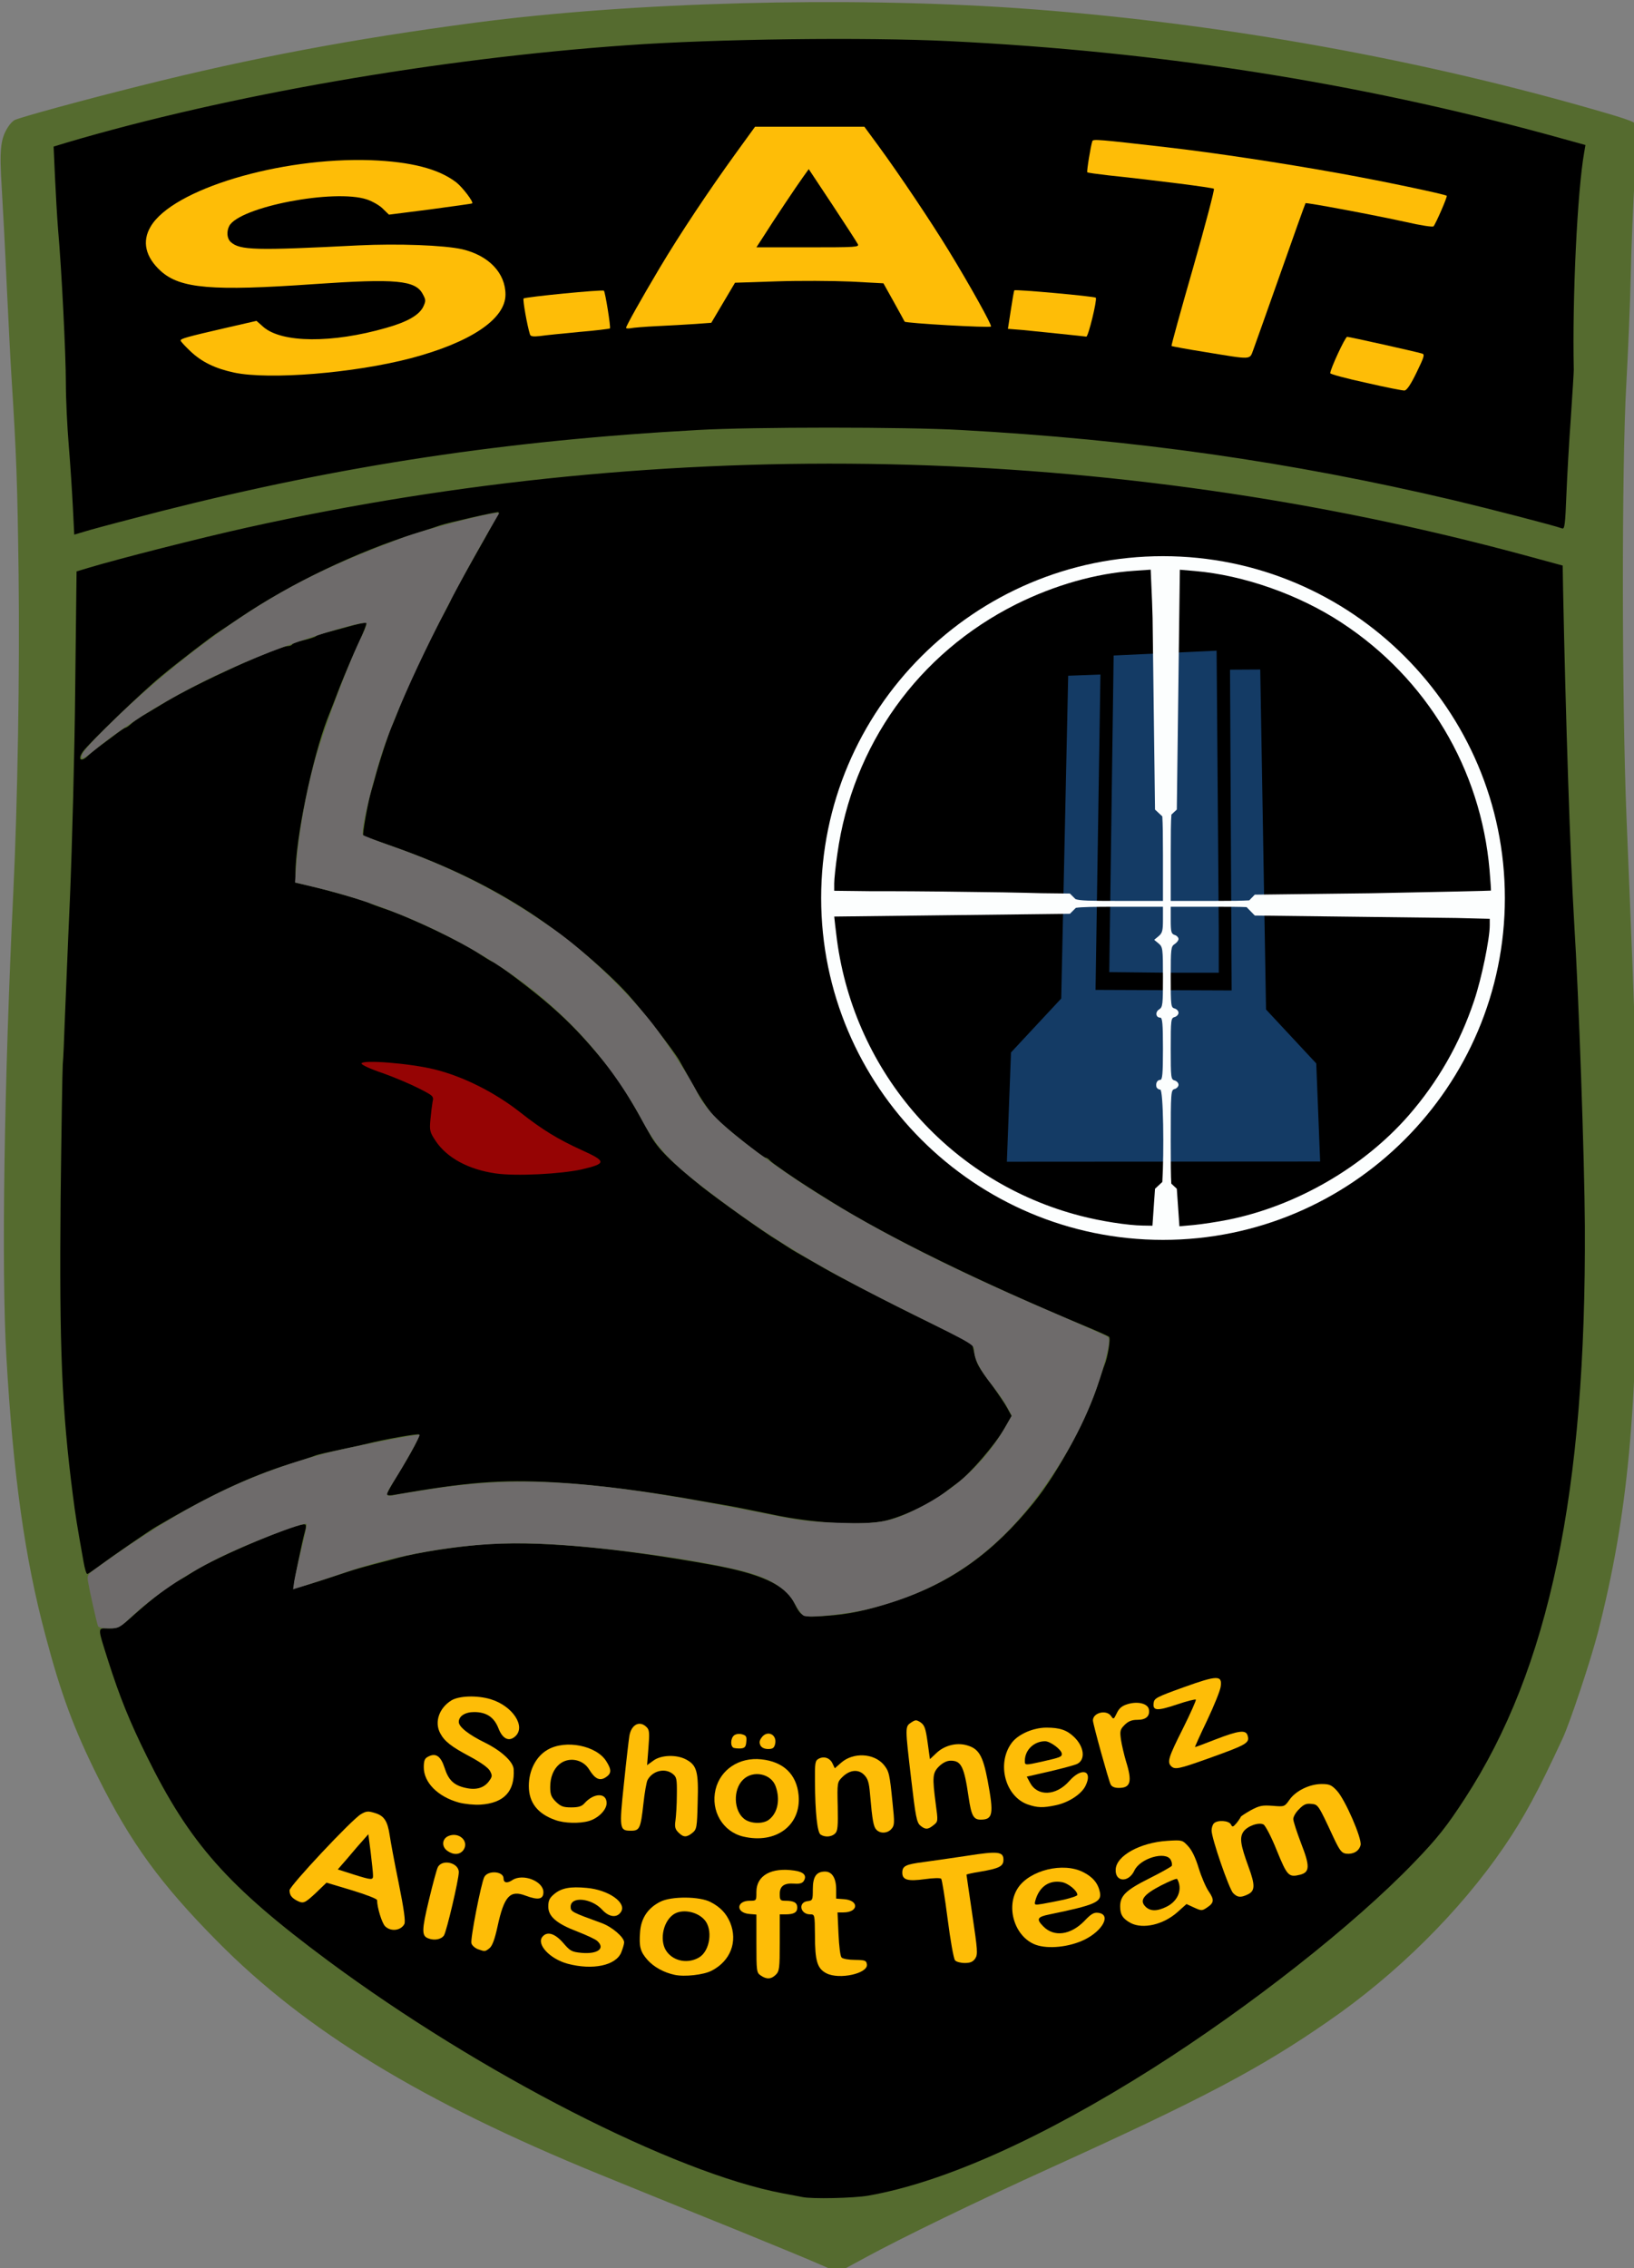 <?xml version="1.0" encoding="UTF-8" standalone="no"?>
<!DOCTYPE svg PUBLIC "-//W3C//DTD SVG 1.1//EN" "http://www.w3.org/Graphics/SVG/1.1/DTD/svg11.dtd">
<svg width="100%" height="100%" viewBox="0 0 500 694" version="1.1" xmlns="http://www.w3.org/2000/svg" xmlns:xlink="http://www.w3.org/1999/xlink" xml:space="preserve" xmlns:serif="http://www.serif.com/" style="fill-rule:evenodd;clip-rule:evenodd;stroke-linejoin:round;stroke-miterlimit:2;">
    <rect x="0" y="0" width="500" height="694" fill="#808080" stroke="none"/>
    <g id="SchönherzAirsoftTeam" transform="matrix(1,0,0,1,-47,-73)">
        <g transform="matrix(1,0,0,1,302.388,77.855)">
            <path d="M0,678.452L132.319,615.081L187.742,568.073L222.955,493.437L236.107,416.598L236.107,292.8L229.756,152.097L238.101,37.988L191.865,23.118L79.981,5.181L-18.984,0L-130.188,9.566L-247.77,37.988L-244.581,309.299L-247.77,439.635L-217.876,535.03L-182.004,587.614L-122.615,626.171L0,678.452Z" style="fill-rule:nonzero;"/>
        </g>
        <g transform="matrix(1,0,0,1,198.7,398.083)">
            <path d="M0,33.987C-8.333,32.797 -14.94,29.225 -18.393,24.047C-20.178,21.368 -20.297,20.833 -20,17.559C-19.821,15.594 -19.523,13.154 -19.345,12.142C-18.928,10.357 -19.047,10.237 -23.63,7.916C-26.19,6.607 -31.13,4.524 -34.642,3.274C-38.213,2.083 -41.07,0.774 -41.07,0.357C-41.07,-0.893 -26.13,0.298 -18.75,2.143C-10,4.285 -0.298,9.166 7.5,15.297C14.285,20.654 19.106,23.57 26.309,26.844C33.928,30.297 33.928,30.952 26.368,32.737C20,34.166 6.19,34.88 0,33.987" style="fill:rgb(150,4,4);fill-rule:nonzero;"/>
        </g>
        <g transform="matrix(1,0,0,1,419.944,272.107)">
            <path d="M0,98.548L0,85.622L-0.666,0L-32.171,1.474L-33.507,98.353L-15.021,98.548L0,98.548Z" style="fill:rgb(20,59,101);"/>
        </g>
        <g transform="matrix(1,0,0,1,449.77,307.95)">
            <path d="M0,90.46L-15.37,73.953L-17.136,-30.081L-25.773,-30.032L-26.387,-30.01L-25.888,68.12L-67.536,67.953L-66.041,-28.542L-66.528,-28.524L-75.909,-28.178L-78.038,70.591L-93.408,87.098L-94.668,120.541L1.193,120.479L0,90.46Z" style="fill:rgb(20,59,101);"/>
        </g>
        <g transform="matrix(1,0,0,1,96.619,610.875)">
            <path d="M0,-381.538C54.939,-395.466 105.294,-403.085 163.983,-406.299C180.412,-407.251 227.791,-407.251 244.339,-406.299C297.611,-403.383 345.229,-396.597 395.168,-384.811C406.656,-382.074 426.179,-377.014 428.382,-376.181C429.155,-375.883 429.334,-377.312 429.69,-386.419C429.929,-392.252 430.524,-402.906 431.06,-410.108C431.536,-417.31 431.953,-423.858 431.953,-424.691C431.477,-446.715 433.024,-479.392 435.167,-491.416L435.524,-493.499L424.334,-496.594C365.169,-512.725 305.11,-522.129 240.946,-525.284C215.173,-526.534 169.579,-525.998 142.258,-524.034C84.521,-519.987 20.059,-508.796 -29.106,-494.273L-33.213,-493.023L-32.797,-483.738C-32.559,-478.559 -32.142,-471.357 -31.845,-467.607C-30.773,-455.643 -29.464,-429.394 -29.464,-420.525C-29.464,-415.763 -29.047,-407.192 -28.571,-401.478C-28.095,-395.764 -27.559,-387.311 -27.321,-382.669L-26.904,-374.276L-22.083,-375.705C-19.404,-376.478 -9.464,-379.098 0,-381.538M216.065,133.984C239.16,129.937 269.159,116.485 302.968,95.116C332.907,76.129 364.633,51.189 383.025,32.083C390.228,24.642 393.204,20.833 398.68,12.38C424.453,-27.261 435.762,-81.368 435.346,-162.793C435.227,-183.032 433.5,-232.851 432.071,-255.648C430.881,-275.529 429.453,-318.504 428.679,-357.669L428.56,-364.812L416.953,-367.967C290.706,-402.192 155.055,-405.168 25.892,-376.419C11.666,-373.264 -13.333,-366.895 -22.619,-364.098L-26.19,-363.026L-26.606,-327.313C-26.785,-307.73 -27.559,-278.803 -28.214,-263.089C-28.928,-247.375 -29.583,-230.232 -29.821,-224.995C-30,-219.756 -30.237,-213.983 -30.416,-212.197C-30.535,-210.412 -30.833,-191.781 -31.071,-170.83C-31.487,-125.354 -30.714,-106.664 -27.321,-80.355C-26.488,-73.808 -26.071,-71.308 -24.047,-59.939C-23.69,-57.915 -23.214,-56.248 -22.916,-56.248C-22.678,-56.248 -20.773,-57.558 -18.69,-59.106C-15.178,-61.725 -3.988,-69.462 -1.607,-70.831C14.642,-80.355 26.606,-86.01 39.106,-89.938C42.796,-91.07 46.368,-92.26 47.022,-92.557C47.677,-92.795 51.01,-93.569 54.463,-94.284C57.915,-94.997 61.665,-95.831 62.796,-96.128C67.677,-97.378 78.331,-99.284 78.629,-98.926C79.045,-98.509 76.129,-93.153 71.605,-85.831C70.058,-83.272 68.748,-80.891 68.748,-80.593C68.748,-80.355 69.462,-80.237 70.415,-80.355C93.45,-84.403 103.807,-85.176 119.937,-84.284C133.508,-83.51 149.043,-81.486 166.662,-78.272C168.626,-77.914 171.722,-77.379 173.507,-77.081C175.293,-76.784 181.364,-75.534 186.899,-74.403C198.685,-71.903 212.137,-71.07 219.935,-72.26C224.815,-73.034 234.339,-77.26 238.684,-80.593C239.993,-81.605 242.255,-83.272 243.684,-84.343C247.434,-87.201 254.755,-95.712 257.553,-100.474L259.934,-104.58L258.564,-107.08C257.851,-108.39 255.826,-111.367 254.16,-113.688C249.636,-119.759 249.22,-120.533 248.505,-123.806L247.851,-126.783L228.981,-136.068C218.625,-141.246 206.78,-147.377 202.673,-149.758C198.566,-152.08 194.697,-154.341 194.042,-154.699C193.388,-155.056 192.019,-155.889 191.066,-156.543C190.054,-157.199 188.804,-157.972 188.269,-158.33C183.983,-160.889 170.531,-170.532 165.293,-174.638C155.472,-182.555 151.663,-186.365 149.282,-190.709C142.615,-202.912 139.639,-207.554 134.877,-213.388C128.925,-220.59 124.758,-224.935 119.044,-229.934C113.509,-234.815 102.854,-242.851 100.95,-243.625C100.533,-243.803 98.866,-244.815 97.319,-245.827C91.426,-249.815 75.593,-257.315 67.855,-259.874C65.891,-260.529 63.867,-261.303 63.391,-261.541C62.082,-262.255 50.772,-265.47 45.416,-266.72L40.772,-267.791L40.772,-270.35C40.772,-281.064 45.892,-305.766 50.534,-317.849C51.308,-319.813 53.094,-324.337 54.463,-327.968C55.891,-331.539 58.332,-337.313 59.938,-340.705C61.486,-344.099 62.677,-347.075 62.498,-347.253C62.32,-347.432 60.475,-347.075 58.451,-346.539C56.427,-345.944 53.153,-345.11 51.249,-344.575C49.284,-344.099 47.379,-343.503 47.082,-343.205C46.725,-342.908 44.999,-342.372 43.272,-341.955C41.606,-341.599 39.999,-341.003 39.82,-340.705C39.642,-340.408 39.046,-340.17 38.511,-340.17C35.475,-340.17 10.654,-328.861 1.19,-323.146C-2.024,-321.182 -5.476,-319.159 -6.488,-318.563C-7.5,-317.909 -8.869,-316.956 -9.583,-316.302C-10.238,-315.706 -11.012,-315.17 -11.25,-315.17C-11.488,-315.17 -13.155,-314.039 -15,-312.611C-16.845,-311.242 -19.047,-309.576 -19.88,-308.98C-20.714,-308.326 -22.143,-307.195 -22.976,-306.361C-25,-304.576 -25.833,-305.587 -24.226,-307.909C-22.262,-310.587 -6.369,-325.944 -0.298,-330.944C5,-335.349 15.356,-343.325 17.5,-344.634C18.035,-344.991 20.892,-346.896 23.809,-348.86C39.225,-359.276 59.641,-369.098 77.676,-374.693C81.128,-375.764 84.462,-376.895 85.117,-377.133C87.14,-377.848 102.735,-381.419 102.973,-381.181C103.092,-381.061 99.878,-375.05 95.771,-367.907C91.724,-360.765 88.39,-354.693 88.39,-354.455C88.39,-354.217 86.843,-351.241 84.998,-347.848C81.367,-341.182 74.521,-326.599 72.379,-320.825C71.605,-318.861 70.653,-316.42 70.177,-315.468C69.284,-313.385 66.724,-305.647 65.415,-300.885C64.938,-299.1 64.284,-296.778 63.986,-295.826C62.974,-292.552 61.188,-282.374 61.546,-282.136C61.784,-282.017 66.129,-280.41 71.248,-278.624C87.378,-272.91 100.414,-266.541 112.616,-258.565C123.449,-251.422 135.532,-241.304 142.615,-233.506C147.139,-228.447 156.365,-216.601 158.21,-213.447C158.865,-212.257 161.007,-208.507 162.912,-205.055C164.876,-201.602 167.674,-197.495 169.222,-195.948C172.376,-192.733 183.805,-183.626 184.697,-183.626C184.995,-183.626 185.59,-183.209 186.007,-182.734C186.602,-182.019 193.745,-177.079 198.209,-174.282C198.864,-173.865 201.661,-172.08 204.459,-170.353C221.542,-159.58 250.945,-145.175 283.028,-131.842C286.48,-130.413 289.516,-129.044 289.754,-128.806C290.29,-128.39 289.338,-122.497 288.385,-120.235C288.088,-119.58 287.313,-117.14 286.54,-114.878C283.088,-103.807 274.159,-87.32 266.719,-78.093C254.279,-62.737 241.541,-53.63 224.398,-47.975C215.411,-44.999 210.113,-43.869 202.673,-43.392C195.888,-42.915 195.59,-43.035 193.388,-47.44C190.59,-52.975 183.09,-56.368 167.853,-59.106C138.091,-64.463 113.925,-66.546 97.795,-65.237C89.045,-64.523 77.974,-62.737 72.438,-61.248C70.593,-60.713 67.141,-59.82 64.819,-59.225C62.498,-58.629 58.867,-57.618 56.784,-56.904C44.046,-52.677 40.475,-51.665 40.296,-52.142C40.058,-52.677 42.856,-66.487 43.749,-69.462C44.046,-70.356 44.046,-71.248 43.808,-71.368C42.261,-72.32 16.785,-61.606 9.583,-56.963C8.214,-56.071 6.25,-54.879 5.119,-54.285C1.964,-52.558 -2.917,-48.809 -8.333,-43.987C-13.095,-39.761 -13.393,-39.582 -16.309,-39.582C-19.88,-39.582 -19.88,-40.356 -16.547,-29.761C-12.976,-18.572 -9.94,-11.072 -4.762,-0.595C8.452,26.249 20.118,39.344 50.653,62.022C97.378,96.664 156.722,127.02 189.876,133.27C192.495,133.747 195.173,134.282 195.828,134.401C198.685,135.055 211.721,134.758 216.065,133.984M201.185,154.996C198.269,153.686 186.84,148.984 175.888,144.52C157.436,137.08 152.496,135.055 133.627,127.378C79.581,105.295 43.987,83.629 16.845,56.129C-0.477,38.629 -9.643,26.011 -19.643,5.952C-27.023,-8.81 -31.011,-19.643 -35.713,-37.44C-42.083,-61.248 -45.594,-86.664 -47.678,-122.913C-49.225,-149.818 -48.332,-207.197 -45.535,-265.172C-44.225,-292.433 -43.57,-332.075 -43.928,-361.955C-44.285,-390.168 -44.583,-398.502 -46.13,-422.906C-46.428,-427.31 -47.023,-439.75 -47.559,-450.583C-48.035,-461.357 -48.749,-474.928 -49.106,-480.702C-49.82,-491.952 -49.463,-495.344 -47.261,-498.856C-46.606,-499.928 -45.654,-500.939 -45.059,-501.178C-42.499,-502.249 -23.928,-507.309 -6.786,-511.594C27.32,-520.165 58.748,-526.058 95.831,-530.939C143.687,-537.248 209.161,-538.974 261.303,-535.403C319.812,-531.355 380.823,-520.701 436.536,-504.809C450.226,-500.88 451.476,-500.404 451.476,-498.797C451.476,-498.142 451.06,-491.178 450.583,-483.321C450.107,-475.464 449.571,-462.071 449.393,-453.56C449.214,-445.048 448.56,-430.048 448.023,-420.227C446.595,-395.526 446.654,-322.968 448.083,-287.79C451.179,-212.554 451.298,-209.221 451.357,-168.151C451.535,-106.188 448.619,-74.641 439.274,-38.094C437.131,-29.821 430.822,-10.833 428.56,-5.953C421.001,10.357 416.715,18.333 410.524,27.379C397.132,46.962 377.728,66.248 356.776,80.652C335.943,95.116 318.385,104.342 272.136,125.353C248.922,135.889 226.244,146.901 215.113,152.972C210.649,155.413 206.899,157.436 206.78,157.377C206.661,157.377 204.161,156.305 201.185,154.996" style="fill:rgb(85,107,47);fill-rule:nonzero;"/>
        </g>
        <g transform="matrix(1,0,0,1,76.977,229.635)">
            <path d="M0,340.942C-0.536,339.276 -2.619,329.931 -2.976,327.669C-3.393,325.347 -3.273,325.228 -0.476,323.205C25.416,304.515 44.939,294.694 69.343,288.146C75.474,286.479 98.033,282.015 98.39,282.432C98.688,282.671 94.104,291.004 90.355,296.896C87.855,300.825 87.855,301.42 90.355,300.944C91.367,300.706 96.426,299.872 101.485,299.098C129.877,294.575 154.043,296.36 205.947,306.896C214.756,308.681 218.387,309.098 226.423,309.337C239.279,309.753 242.494,309.158 251.124,304.812C262.553,299.039 271.243,290.944 277.434,280.409L279.636,276.54L278.207,273.921C277.493,272.492 275.409,269.516 273.684,267.313C269.934,262.671 268.147,259.218 268.147,256.718C268.147,254.874 267.969,254.754 249.577,245.647C220.53,231.243 205.888,222.433 186.602,207.732C175.353,199.22 170.948,194.459 166.722,186.601C156.722,167.792 142.199,151.9 124.044,139.757C107.378,128.627 87.081,119.817 67.201,115.056L60.296,113.389L60.713,107.794C61.368,98.449 63.689,85.771 66.427,75.89C69.403,65.474 77.082,45.117 81.069,37.319C81.843,35.713 82.379,34.224 82.141,34.046C81.426,33.332 68.391,37.082 57.142,41.189C34.106,49.7 13.154,61.129 -1.667,73.39C-3.214,74.699 -4.643,75.592 -4.821,75.414C-5.714,74.521 -3.69,72.021 4.643,63.926C18.452,50.355 37.023,35.95 52.082,26.963C64.165,19.76 74.701,14.88 92.736,8.094C100.712,5.058 123.39,-0.715 122.735,0.475C107.616,26.13 94.521,52.617 87.915,70.831C84.581,80.116 80.177,97.973 81.069,98.865C81.308,99.104 84.76,100.473 88.688,101.841C108.152,108.627 123.271,116.305 139.58,127.793C149.341,134.638 162.198,147.019 169.757,156.721C174.162,162.376 181.186,173.209 183.448,177.852C186.126,183.149 190.709,187.672 202.078,196.184C224.696,213.029 252.255,227.91 293.742,245.647C301.777,249.099 308.623,252.135 308.98,252.433C309.694,253.028 309.456,255.051 308.087,260.111C304.516,273.384 298.504,285.884 289.338,298.681C275.23,318.562 258.624,330.049 235.827,335.705C229.339,337.311 217.256,338.561 215.887,337.728C215.352,337.371 214.102,335.705 213.208,334.038C210.649,329.276 205.292,326.062 196.602,323.92C181.305,320.17 152.02,316.3 134.223,315.705C115.116,314.991 94.402,318.145 75.593,324.514C71.665,325.883 66.486,327.55 64.046,328.324L59.701,329.693L60.058,327.193C60.296,325.824 61.249,321.42 62.26,317.372C63.272,313.324 63.986,309.872 63.808,309.693C63.094,308.979 45.118,315.943 36.547,320.289C26.25,325.407 17.143,331.657 10.059,338.264C6.607,341.478 6.25,341.657 3.333,341.657C1.369,341.657 0.179,341.359 0,340.942" style="fill:rgb(110,107,107);fill-rule:nonzero;"/>
        </g>
        <g transform="matrix(1,0,0,1,279.769,645.576)">
            <path d="M0,31.904C-1.25,31.071 -1.31,30.594 -1.31,22.142L-1.31,13.273L-3.453,13.095C-7.679,12.738 -7.5,9.048 -3.333,9.048C-1.31,9.048 -1.31,9.048 -1.31,6.309C-1.31,1.309 3.273,-1.25 10.357,-0.178C13.214,0.238 14.226,1.369 13.154,3.036C12.738,3.69 11.845,3.928 10.357,3.809C7.202,3.571 5.833,4.524 5.833,6.965C5.833,8.869 6.012,9.048 7.559,9.048C10.178,9.048 11.19,9.642 11.19,11.131C11.19,12.619 10.178,13.214 7.559,13.214L5.833,13.214L5.833,21.844C5.833,29.702 5.714,30.594 4.643,31.666C3.214,33.094 1.786,33.154 0,31.904" style="fill:rgb(254,189,7);fill-rule:nonzero;"/>
        </g>
        <g transform="matrix(1,0,0,1,260.96,659.207)">
            <path d="M0,12.738C3.333,10.714 4.226,4.167 1.607,1.25C-0.774,-1.429 -5.595,-2.202 -8.095,-0.239C-11.309,2.202 -12.202,8.154 -9.821,11.131C-7.56,14.048 -3.274,14.702 0,12.738M-7.5,18.094C-10.833,17.381 -13.869,15.714 -15.833,13.511C-18.035,11.011 -18.452,9.464 -18.095,4.94C-17.797,0.774 -15.714,-2.381 -11.905,-4.285C-8.512,-6.012 0.179,-5.952 3.512,-4.166C6.488,-2.619 8.273,-0.714 9.464,2.083C11.845,7.917 9.583,13.869 3.75,16.844C1.31,18.094 -4.464,18.75 -7.5,18.094" style="fill:rgb(254,189,7);fill-rule:nonzero;"/>
        </g>
        <g transform="matrix(1,0,0,1,299.888,647.717)">
            <path d="M0,29.108C-2.798,27.679 -3.512,25.358 -3.512,17.501C-3.572,11.131 -3.572,11.072 -5,11.072C-8.036,11.072 -8.75,7.382 -5.774,7.025C-4.227,6.846 -4.167,6.668 -4.167,3.394C-4.167,-0.475 -3.095,-2.023 -0.417,-2.023C1.726,-2.023 2.976,0.002 2.976,3.454L2.976,6.251L5.416,6.429C10.059,6.787 9.821,10.477 5.178,10.477L3.393,10.477L3.69,17.025C3.869,20.893 4.226,23.87 4.643,24.287C5.06,24.703 6.904,25.001 8.749,25.001C11.845,25.06 12.202,25.179 12.38,26.37C12.797,29.168 3.928,31.131 0,29.108" style="fill:rgb(254,189,7);fill-rule:nonzero;"/>
        </g>
        <g transform="matrix(1,0,0,1,220.723,652.242)">
            <path d="M0,21.666C-5.476,20.178 -9.643,15.714 -7.738,13.393C-6.309,11.666 -3.988,12.321 -1.428,15.237C0.774,17.797 1.19,18.035 4.286,18.333C9.226,18.749 11.547,16.964 9.047,14.702C8.512,14.166 5.774,12.916 3.036,11.845C-3.393,9.404 -5.952,7.202 -5.952,4.166C-5.952,2.381 -5.595,1.548 -4.167,0.357C-1.904,-1.548 0.833,-2.023 5.833,-1.548C12.5,-0.952 18.095,2.976 16.309,5.773C15.059,7.738 12.619,7.44 10.476,5.06C7.202,1.548 0.893,0.952 0.893,4.226C0.893,5.714 1.25,5.893 10.417,9.226C13.631,10.416 17.262,13.571 17.262,15.118C17.262,15.654 16.845,17.023 16.369,18.214C14.702,22.202 7.679,23.689 0,21.666" style="fill:rgb(254,189,7);fill-rule:nonzero;"/>
        </g>
        <g transform="matrix(1,0,0,1,339.231,640.219)">
            <path d="M0,32.618C-0.416,32.141 -1.429,26.487 -2.262,19.939C-3.095,13.452 -3.988,7.916 -4.226,7.679C-4.464,7.381 -6.726,7.44 -9.226,7.797C-14.464,8.512 -16.13,8.035 -16.13,5.833C-16.13,3.75 -15.118,3.273 -9.583,2.559C-6.785,2.202 -0.833,1.309 3.631,0.654C13.095,-0.833 14.821,-0.655 14.821,1.845C14.821,3.869 13.571,4.523 7.56,5.535C5.298,5.892 3.512,6.309 3.512,6.429C3.512,6.606 4.346,12.083 5.298,18.689C6.904,29.582 7.023,30.772 6.19,32.082C5.477,33.094 4.702,33.451 2.977,33.451C1.727,33.451 0.357,33.094 0,32.618" style="fill:rgb(254,189,7);fill-rule:nonzero;"/>
        </g>
        <g transform="matrix(1,0,0,1,193.224,645.992)">
            <path d="M0,23.453C-0.893,23.096 -1.786,22.322 -1.964,21.667C-2.381,20.476 1.012,3.215 1.964,1.37C3.095,-0.773 7.857,-0.416 7.857,1.787C7.857,3.155 8.928,3.393 10.535,2.322C13.75,0.18 20.059,2.62 20.059,6.013C20.059,8.215 18.452,8.513 14.643,7.084C9.821,5.239 8.036,7.203 6.012,16.548C5.178,20.357 4.464,22.322 3.631,23.096C2.202,24.226 2.202,24.226 0,23.453" style="fill:rgb(254,189,7);fill-rule:nonzero;"/>
        </g>
        <g transform="matrix(1,0,0,1,372.684,657.957)">
            <path d="M0,-3.691C2.202,-4.226 3.987,-4.822 3.987,-5.12C3.987,-6.428 1.131,-8.751 -0.834,-9.047C-4.703,-9.703 -7.679,-7.62 -8.869,-3.393C-9.227,-2.024 -9.167,-1.964 -6.667,-2.381C-5.238,-2.62 -2.263,-3.214 0,-3.691M-8.81,10.119C-15.179,7.738 -18.036,-1.37 -14.227,-7.203C-10.655,-12.678 -0.357,-15.238 5.773,-12.084C8.749,-10.595 10.356,-8.631 10.892,-5.893C11.487,-2.917 9.345,-2.024 -4.465,0.832C-8.334,1.607 -8.69,2.261 -6.369,4.582C-3.096,7.857 1.964,7.142 6.13,2.857C8.154,0.714 9.047,0.178 10.356,0.357C14.404,0.832 11.845,5.773 6.189,8.571C1.547,10.832 -4.94,11.547 -8.81,10.119" style="fill:rgb(254,189,7);fill-rule:nonzero;"/>
        </g>
        <g transform="matrix(1,0,0,1,177.986,642.541)">
            <path d="M0,23.57C-1.964,22.797 -1.964,21.13 0.238,11.964C1.429,6.964 2.679,2.381 2.976,1.844C4.286,-0.774 9.404,0.417 9.404,3.333C9.404,5.594 5.714,21.249 4.881,22.677C4.047,23.927 1.905,24.344 0,23.57" style="fill:rgb(254,189,7);fill-rule:nonzero;"/>
        </g>
        <g transform="matrix(1,0,0,1,161.141,644.505)">
            <path d="M0,2.261C0,1.488 -0.357,-1.607 -0.714,-4.703L-1.429,-10.238L-5,-6.191C-6.905,-3.928 -8.988,-1.488 -9.643,-0.774L-10.773,0.535L-6.131,2.024C-0.238,3.868 0.06,3.868 0,2.261M3.69,17.915C2.738,16.963 1.25,12.201 1.25,9.94C1.25,9.523 -2.202,8.214 -6.488,6.905L-14.226,4.583L-17.44,7.678C-20.952,10.951 -21.309,11.071 -23.333,10.059C-24.94,9.166 -25.535,8.392 -25.535,6.905C-25.535,5.595 -6.428,-14.821 -3.69,-16.369C-2.083,-17.321 -1.488,-17.381 0.595,-16.726C3.393,-15.893 4.464,-14.286 5.119,-9.822C5.357,-8.155 6.547,-1.667 7.857,4.701C9.464,12.678 10,16.547 9.583,17.261C8.512,19.284 5.417,19.642 3.69,17.915" style="fill:rgb(254,189,7);fill-rule:nonzero;"/>
        </g>
        <g transform="matrix(1,0,0,1,404.052,642.957)">
            <path d="M0,13.451C3.512,11.666 4.881,8.035 3.154,4.999C3.035,4.762 0.833,5.654 -1.727,6.964C-7.144,9.762 -8.452,11.547 -6.548,13.451C-5.06,14.939 -2.977,14.939 0,13.451M-11.012,18.511C-13.452,17.201 -14.286,15.951 -14.286,13.392C-14.286,10.118 -12.5,8.392 -5.357,4.821C-1.786,3.035 1.25,1.309 1.487,1.012C1.666,0.654 1.547,-0.179 1.19,-0.834C-0.298,-3.631 -8.155,-1.369 -9.94,2.44C-11.727,6.249 -15.893,5.952 -15.654,2.083C-15.477,-2.084 -8.215,-6.131 0.118,-6.667C4.702,-6.965 4.762,-6.905 6.487,-5.06C7.678,-3.81 8.809,-1.429 9.761,1.725C10.595,4.404 11.964,7.618 12.856,8.868C14.583,11.428 14.464,12.32 12.201,13.808C10.773,14.761 10.535,14.761 8.333,13.749L6.012,12.678L3.214,15.178C-1.072,18.987 -7.262,20.416 -11.012,18.511" style="fill:rgb(254,189,7);fill-rule:nonzero;"/>
        </g>
        <g transform="matrix(1,0,0,1,424.349,620.338)">
            <path d="M0,31.964C-1.25,30.714 -6.607,15.179 -6.607,12.798C-6.607,11.964 -6.31,11.012 -5.893,10.596C-4.821,9.524 -1.429,9.702 -0.715,10.893C-0.238,11.846 -0.06,11.786 1.071,10.477C1.726,9.643 2.262,8.81 2.321,8.631C2.321,8.452 3.69,7.56 5.356,6.608C8.035,5.179 8.868,5 12.083,5.238C15.714,5.536 15.714,5.536 17.261,3.334C19.226,0.596 23.392,-1.429 27.082,-1.429C29.463,-1.429 30.118,-1.131 31.726,0.596C34.284,3.334 39.463,15.298 38.987,17.262C38.511,19.107 36.784,20.119 34.582,19.881C33.213,19.702 32.618,18.988 30.713,14.941C26.011,4.821 26.011,4.821 23.868,4.643C22.38,4.465 21.547,4.821 20.178,6.25C19.166,7.202 18.393,8.571 18.393,9.286C18.393,10 19.523,13.393 20.833,16.845C23.511,23.691 23.451,25.535 20.535,26.31C16.964,27.202 16.547,26.726 13.333,18.869C11.726,14.821 9.881,11.31 9.285,10.952C7.797,10.179 4.285,11.429 3.095,13.214C1.904,15.06 2.262,17.202 4.702,23.929C6.785,29.583 6.726,31.309 4.404,32.381C2.262,33.393 1.31,33.274 0,31.964" style="fill:rgb(254,189,7);fill-rule:nonzero;"/>
        </g>
        <g transform="matrix(1,0,0,1,183.938,634.683)">
            <path d="M0,4.703C-1.845,3.453 -1.726,1.072 0.179,0.179C3.452,-1.309 6.726,1.726 4.881,4.405C3.81,5.893 1.845,6.012 0,4.703" style="fill:rgb(254,189,7);fill-rule:nonzero;"/>
        </g>
        <g transform="matrix(1,0,0,1,282.388,618.254)">
            <path d="M0,11.489C2.619,9.405 3.393,5.358 1.964,1.37C0.595,-2.559 -5,-3.69 -8.035,-0.654C-11.13,2.382 -10.893,8.81 -7.678,11.31C-5.773,12.857 -1.786,12.976 0,11.489M-7.976,16.726C-14.226,15.238 -17.976,8.87 -16.428,2.322C-14.94,-3.809 -9.166,-7.618 -2.44,-6.904C4.345,-6.19 8.393,-2.321 8.988,4.108C9.821,13.274 2.024,19.107 -7.976,16.726" style="fill:rgb(254,189,7);fill-rule:nonzero;"/>
        </g>
        <g transform="matrix(1,0,0,1,254.591,600.935)">
            <path d="M0,32.796C-1.012,31.784 -1.19,31.07 -0.893,29.106C-0.714,27.736 -0.476,24.225 -0.476,21.249C-0.417,16.428 -0.536,15.832 -1.726,14.88C-4.107,12.976 -7.917,13.868 -9.464,16.784C-9.762,17.38 -10.357,20.653 -10.714,24.046C-11.547,31.486 -11.845,32.261 -14.464,32.261C-18.035,32.261 -18.154,31.844 -16.666,17.797C-15.952,10.832 -15.178,4.285 -15,3.214C-14.404,-0.238 -11.845,-1.548 -9.762,0.535C-8.869,1.368 -8.809,2.32 -9.167,6.845L-9.583,12.201L-7.619,10.773C-5.238,9.047 -0.595,8.928 2.262,10.416C5.655,12.201 6.19,14.107 5.893,23.511C5.714,31.308 5.595,31.844 4.286,32.915C2.5,34.344 1.548,34.344 0,32.796" style="fill:rgb(254,189,7);fill-rule:nonzero;"/>
        </g>
        <g transform="matrix(1,0,0,1,298.102,610.042)">
            <path d="M0,24.344C-1.012,23.689 -1.667,17.617 -1.726,8.154C-1.786,2.321 -1.667,1.725 -0.595,1.13C1.071,0.238 2.917,0.892 3.69,2.678L4.346,4.046L6.31,2.321C10,-0.893 16.25,-0.596 19.285,2.915C20.952,4.94 21.131,5.713 22.023,14.701C22.678,20.832 22.618,21.546 21.666,22.617C20.476,23.987 18.273,24.106 17.083,22.856C16.19,21.963 15.833,20.117 15.119,11.904C14.821,8.332 14.464,7.201 13.273,6.011C11.488,4.225 8.81,4.523 6.548,6.844C5.119,8.273 5.06,8.511 5.238,15.654C5.357,21.784 5.238,23.213 4.464,23.987C3.393,25.058 1.369,25.237 0,24.344" style="fill:rgb(254,189,7);fill-rule:nonzero;"/>
        </g>
        <g transform="matrix(1,0,0,1,328.577,600.518)">
            <path d="M0,31.07C-1.071,30.118 -1.429,28.272 -2.738,17.023C-4.643,0.833 -4.643,0.833 -2.798,-0.417C-1.429,-1.31 -1.19,-1.31 0.119,-0.477C1.31,0.356 1.667,1.309 2.262,5.594L2.977,10.773L4.881,8.987C7.321,6.606 11.012,5.654 14.106,6.487C17.916,7.499 19.166,9.583 20.654,17.38C22.559,27.618 22.262,29.284 18.512,29.284C16.309,29.284 15.654,28.093 14.821,22.439C13.452,13.035 12.56,11.249 9.345,11.249C8.154,11.249 6.964,11.844 5.773,12.975C3.75,14.999 3.69,16.249 4.762,24.522C5.476,29.76 5.476,29.88 4.107,30.951C2.381,32.38 1.548,32.38 0,31.07" style="fill:rgb(254,189,7);fill-rule:nonzero;"/>
        </g>
        <g transform="matrix(1,0,0,1,216.914,606.351)">
            <path d="M0,23.57C-5.417,21.666 -8.095,18.214 -8.095,13.154C-8.095,8.392 -5.893,4.106 -2.381,2.083C3.095,-1.131 12.678,0.773 15.654,5.654C17.261,8.214 17.202,9.344 15.476,10.475C13.63,11.725 12.143,11.011 10.357,8.094C8.393,4.881 3.988,4.166 1.19,6.547C-0.595,8.094 -1.548,10.535 -1.548,13.452C-1.548,15.714 -1.25,16.547 0.178,17.975C1.667,19.404 2.44,19.702 4.881,19.702C7.083,19.702 8.095,19.404 8.928,18.452C11.845,15.177 15.714,15.177 15.714,18.392C15.714,20.475 13.154,23.035 10.297,23.868C7.44,24.701 2.738,24.583 0,23.57" style="fill:rgb(254,189,7);fill-rule:nonzero;"/>
        </g>
        <g transform="matrix(1,0,0,1,365.778,615.815)">
            <path d="M0,-3.75C5.773,-5.06 6.131,-5.238 6.131,-6.131C6.131,-7.381 2.619,-10 1.012,-10C-2.381,-10 -5.179,-7.321 -5.179,-3.988C-5.179,-2.619 -5.119,-2.619 0,-3.75M-4.285,9.345C-11.19,6.904 -13.868,-3.154 -9.226,-9.464C-7.262,-12.143 -2.619,-14.166 1.429,-14.166C5.477,-14.166 7.619,-13.452 9.821,-11.369C13.035,-8.333 13.452,-4.285 10.773,-3.035C10,-2.679 6.25,-1.667 2.44,-0.773L-4.583,0.833L-3.631,2.619C-1.369,6.964 4.346,6.785 8.393,2.202C12.143,-2.083 15.654,-1.131 13.452,3.512C12.262,6.131 8.273,8.75 4.286,9.583C0.417,10.416 -1.369,10.356 -4.285,9.345" style="fill:rgb(254,189,7);fill-rule:nonzero;"/>
        </g>
        <g transform="matrix(1,0,0,1,187.39,592.482)">
            <path d="M0,32.083C-6.428,30.297 -10.714,25.952 -10.714,21.31C-10.714,19.285 -10.416,18.571 -9.464,18.095C-7.083,16.785 -5.535,17.798 -4.345,21.488C-3.154,25.237 -1.488,26.845 2.143,27.618C5.298,28.333 7.679,27.618 9.167,25.654C10.297,24.106 10.297,23.869 9.524,22.381C8.929,21.369 6.667,19.762 3.333,17.976C-2.381,14.94 -4.404,13.333 -5.714,10.833C-7.5,7.44 -6.012,3.155 -2.262,0.834C0.119,-0.595 5.595,-0.773 9.762,0.477C16.428,2.5 20.654,8.81 17.262,11.846C15.357,13.571 13.393,12.619 12.143,9.405C10.833,6.012 8.512,4.405 4.703,4.405C1.905,4.405 0,5.655 0,7.44C0,8.929 2.977,11.31 8.095,13.81C13.095,16.31 16.607,19.583 16.786,21.845C17.202,28.631 13.869,32.262 6.607,32.737C4.703,32.856 1.845,32.559 0,32.083" style="fill:rgb(254,189,7);fill-rule:nonzero;"/>
        </g>
        <g transform="matrix(1,0,0,1,386.85,594.566)">
            <path d="M0,24.463C-0.596,23.332 -5.417,5.952 -5.417,4.881C-5.417,2.5 -1.31,1.487 0.119,3.512C0.893,4.643 0.952,4.583 1.904,2.618C2.619,1.131 3.452,0.416 5.237,-0.119C8.452,-1.071 11.487,-0.238 11.726,1.607C12.023,3.631 10.773,4.702 8.154,4.702C6.487,4.702 5.416,5.118 4.285,6.249C2.916,7.618 2.797,8.095 3.154,10.714C3.393,12.32 4.106,15.357 4.702,17.38C6.666,23.63 6.131,25.534 2.5,25.534C1.25,25.534 0.356,25.178 0,24.463" style="fill:rgb(254,189,7);fill-rule:nonzero;"/>
        </g>
        <g transform="matrix(1,0,0,1,405.36,586.709)">
            <path d="M0,26.725C-1.249,25.475 -0.833,24.046 3.572,15.296C5.953,10.535 7.738,6.488 7.56,6.369C7.381,6.19 4.763,6.844 1.786,7.857C-4.285,9.88 -5.654,9.821 -5.356,7.44C-5.178,5.952 -4.523,5.594 3.75,2.619C14.167,-1.131 15.655,-1.131 15.179,2.321C15.06,3.511 13.155,8.213 11.012,12.738C8.869,17.202 7.203,20.892 7.321,20.892C7.5,20.892 10.357,19.821 13.69,18.511C20.654,15.832 22.857,15.535 23.393,17.321C24.107,19.642 23.273,20.118 11.31,24.404C2.322,27.618 1.132,27.856 0,26.725" style="fill:rgb(254,189,7);fill-rule:nonzero;"/>
        </g>
        <g transform="matrix(1,0,0,1,271.495,603.671)">
            <path d="M0,4.168C-1.071,3.691 -0.952,1.251 0.119,0.358C0.655,-0.059 1.607,-0.237 2.5,0.001C3.81,0.358 4.048,0.656 3.869,2.322C3.75,3.87 3.393,4.228 2.203,4.346C1.369,4.405 0.357,4.287 0,4.168" style="fill:rgb(254,189,7);fill-rule:nonzero;"/>
        </g>
        <g transform="matrix(0.093,0.996,0.996,-0.093,279.972,603.026)">
            <path d="M4.056,-0.642C3.188,-0.98 2.542,-0.859 1.713,-0.125C-0.616,1.825 1.158,4.828 4.056,3.841C5.214,3.435 5.465,2.933 5.338,1.57C5.239,0.503 4.742,-0.347 4.056,-0.642" style="fill:rgb(254,189,7);fill-rule:nonzero;"/>
        </g>
        <g transform="matrix(1,0,0,1,464.942,178.505)">
            <path d="M0,11.607C-6.012,10.297 -10.893,8.988 -10.893,8.69C-10.893,7.44 -6.31,-2.44 -5.714,-2.44C-5.06,-2.44 15.238,2.084 17.202,2.679C18.095,2.917 17.856,3.69 15.535,8.452C13.81,12.024 12.56,13.928 11.845,13.988C11.31,14.047 5.952,12.976 0,11.607" style="fill:rgb(254,189,7);fill-rule:nonzero;"/>
        </g>
        <g transform="matrix(1,0,0,1,118.642,123.327)">
            <path d="M0,63.689C-5.773,62.439 -9.88,60.475 -13.393,57.142C-15,55.594 -16.369,54.166 -16.369,53.868C-16.369,53.273 -14.345,52.737 -2.5,49.999L6.845,47.856L8.928,49.701C14.583,54.642 30,54.761 46.546,49.999C53.094,48.154 56.606,46.07 57.856,43.571C58.689,41.785 58.689,41.428 57.737,39.702C55.534,35.416 49.522,34.88 24.523,36.606C-6.786,38.809 -16.488,37.976 -22.44,32.619C-27.142,28.333 -28.273,23.571 -25.535,18.988C-18.869,7.619 13.928,-2.262 41.844,-1.309C54.106,-0.833 62.558,1.31 67.975,5.477C69.879,6.964 73.332,11.488 72.855,11.905C72.736,12.024 66.962,12.798 59.999,13.75L47.38,15.357L45.535,13.571C44.582,12.56 42.38,11.31 40.654,10.714C30.654,7.381 1.667,12.976 -1.488,18.81C-2.381,20.536 -2.202,22.678 -1.012,23.75C1.786,26.25 6.488,26.369 38.035,24.762C50.118,24.167 64.344,24.702 69.82,25.952C77.915,27.857 83.034,33.214 83.034,39.821C83.034,47.32 72.32,54.463 54.106,59.285C36.666,63.868 10.773,65.951 0,63.689" style="fill:rgb(254,189,7);fill-rule:nonzero;"/>
        </g>
        <g transform="matrix(1,0,0,1,416.016,117.912)">
            <path d="M0,62.855C-5.655,61.962 -10.417,61.069 -10.536,60.95C-10.655,60.831 -7.679,50.058 -3.929,37.022C-0.179,23.927 2.678,13.035 2.44,12.856C2.083,12.499 -15.119,10.297 -29.821,8.749C-33.273,8.333 -36.189,7.975 -36.309,7.797C-36.547,7.559 -35.237,-0.417 -34.762,-1.727C-34.523,-2.381 -32.976,-2.263 -12.262,0.118C3.154,1.904 23.154,4.939 41.011,8.154C54.225,10.535 73.152,14.523 73.688,14.999C73.927,15.296 70.354,23.511 69.641,24.344C69.402,24.642 65.652,24.046 61.248,23.035C50.355,20.653 30.772,17.022 30.475,17.261C30.356,17.439 26.903,27.022 22.856,38.57C18.749,50.177 14.999,60.772 14.464,62.2C13.333,65.236 14.166,65.176 0,62.855" style="fill:rgb(254,189,7);fill-rule:nonzero;"/>
        </g>
        <g transform="matrix(1,0,0,1,209.175,162.254)">
            <path d="M0,13.096C-0.833,10.596 -2.262,2.441 -1.964,2.084C-1.428,1.608 22.202,-0.714 22.619,-0.297C23.035,0.12 24.761,10.893 24.464,11.251C24.285,11.369 20.059,11.906 15.06,12.322C10,12.798 4.643,13.334 3.095,13.572C0.953,13.81 0.179,13.691 0,13.096" style="fill:rgb(254,189,7);fill-rule:nonzero;"/>
        </g>
        <g transform="matrix(1,0,0,1,371.611,162.375)">
            <path d="M0,12.797C-3.928,12.38 -9.166,11.844 -11.666,11.607L-16.189,11.249L-15.297,5.476C-14.82,2.321 -14.345,-0.417 -14.226,-0.536C-13.868,-0.893 10.417,1.309 10.715,1.726C11.131,2.5 8.393,13.69 7.798,13.63C7.44,13.571 3.929,13.214 0,12.797" style="fill:rgb(254,189,7);fill-rule:nonzero;"/>
        </g>
        <g transform="matrix(1,0,0,1,309.471,137.673)">
            <path d="M0,9.999C-0.298,9.404 -3.81,3.987 -7.738,-1.965L-15,-12.917L-16.667,-10.596C-18.69,-7.798 -25.893,2.976 -28.809,7.618L-31.011,11.011L-15.238,11.011C-0.357,11.011 0.535,10.952 0,9.999M-70.891,35.653C-70.891,35.058 -66.308,26.903 -60.653,17.38C-54.344,6.785 -45.475,-6.488 -37.38,-17.679L-31.428,-25.893L2.023,-25.893L6.31,-20.06C12.678,-11.369 22.38,3.095 27.797,11.963C34.284,22.559 41.13,34.879 40.772,35.237C40.355,35.713 14.583,34.225 14.345,33.749C14.226,33.511 12.737,30.772 11.012,27.677L7.856,22.023L-2.143,21.487C-7.679,21.249 -17.917,21.189 -24.88,21.428L-37.559,21.844L-41.189,27.975L-44.82,34.106L-49.701,34.463C-52.32,34.642 -57.618,34.939 -61.368,35.118C-65.118,35.296 -68.808,35.594 -69.522,35.772C-70.296,35.892 -70.891,35.832 -70.891,35.653" style="fill:rgb(254,189,7);fill-rule:nonzero;"/>
        </g>
        <g transform="matrix(1,0,0,1,374.386,342.971)">
            <path d="M0,9.645L1.822,7.833C3.491,7.549 7.06,7.493 14.845,7.493L28.476,7.493L28.476,11.421C28.476,14.755 28.297,15.529 27.166,16.481L25.797,17.612L27.166,18.743C28.416,19.814 28.476,20.291 28.476,29.04C28.476,37.492 28.416,38.207 27.284,38.921C26.035,39.695 26.272,41.421 27.642,41.421C28.297,41.421 28.476,43.207 28.476,50.944C28.476,58.682 28.297,60.468 27.642,60.468C26.689,60.468 26.153,61.599 26.511,62.73C26.689,63.087 27.166,63.444 27.642,63.444C28.618,63.444 28.832,82.755 28.283,91.699L26.045,93.789L25.26,105.097L22.345,105.05C17.701,104.991 9.368,103.681 3.237,102.074C-36.464,91.836 -65.808,58.563 -71.284,17.612C-71.673,14.388 -72.062,11.322 -72.112,10.494L0,9.645ZM19.606,-95.302L24.726,-95.659L25.142,-85.897C25.182,-84.695 25.237,-82.949 25.303,-80.809L26.045,-22.247L28.279,-20.16C28.424,-17.909 28.476,-14.263 28.476,-8.399L28.476,5.707L15.202,5.707C5.891,5.707 3.021,5.637 1.706,5.148L0,3.452L-8.709,3.35C-11.558,3.265 -15.317,3.186 -20.333,3.088C-31.285,2.91 -47.416,2.731 -56.165,2.731L-61.241,2.731L-72.117,2.603L-72.117,0.351C-72.117,-0.899 -71.701,-4.947 -71.165,-8.637C-66.522,-41.97 -46.403,-70.064 -16.464,-85.064C-4.619,-90.957 7.999,-94.528 19.606,-95.302M93.949,3.327C93.207,3.34 92.488,3.354 91.774,3.368L56.577,3.795L54.883,5.533C52.772,5.662 49.416,5.707 44.07,5.707L30.856,5.707L30.856,-8.399C30.856,-15.018 30.891,-18.629 31.061,-20.703L32.714,-22.247L33.645,-95.639L38.237,-95.242C53.058,-93.992 70.081,-88.04 83.176,-79.409C109.247,-62.327 125.734,-34.648 128.413,-3.756C128.711,-0.364 128.89,2.493 128.83,2.553C128.771,2.612 113.057,2.969 93.949,3.327M31.028,92.214C30.886,89.916 30.856,86.017 30.856,79.098C30.856,64.099 30.915,63.563 32.047,63.266C32.701,63.087 33.237,62.492 33.237,61.956C33.237,61.42 32.701,60.825 32.047,60.646C30.915,60.349 30.856,59.813 30.856,50.944C30.856,42.076 30.915,41.54 32.047,41.242C32.701,41.063 33.237,40.468 33.237,39.933C33.237,39.397 32.701,38.802 32.047,38.624C30.915,38.326 30.856,37.79 30.856,28.98C30.856,20.35 30.915,19.636 32.047,18.921C32.701,18.505 33.237,17.791 33.237,17.374C33.237,16.897 32.701,16.302 32.047,16.124C31.034,15.767 30.856,15.231 30.856,11.6L30.856,7.493L43.772,7.493C48.962,7.493 52.092,7.504 54.066,7.606L56.577,10.181L118.163,10.928L128.473,11.184L128.473,13.148C128.473,17.314 125.973,29.457 123.711,36.183C119.306,49.397 112.58,61.123 103.592,71.42C89.783,87.194 69.188,99.098 48.415,103.264C45.142,103.919 40.439,104.633 37.939,104.872L33.512,105.274L32.714,93.789L32.715,93.789L31.028,92.214ZM28.492,-99.785C-29.188,-99.785 -76.115,-52.858 -76.115,4.823C-76.115,62.503 -29.188,109.43 28.492,109.43C86.173,109.43 133.1,62.503 133.1,4.823C133.1,-52.858 86.173,-99.785 28.492,-99.785" style="fill:rgb(252,254,254);fill-rule:nonzero;"/>
        </g>
    </g>
</svg>
